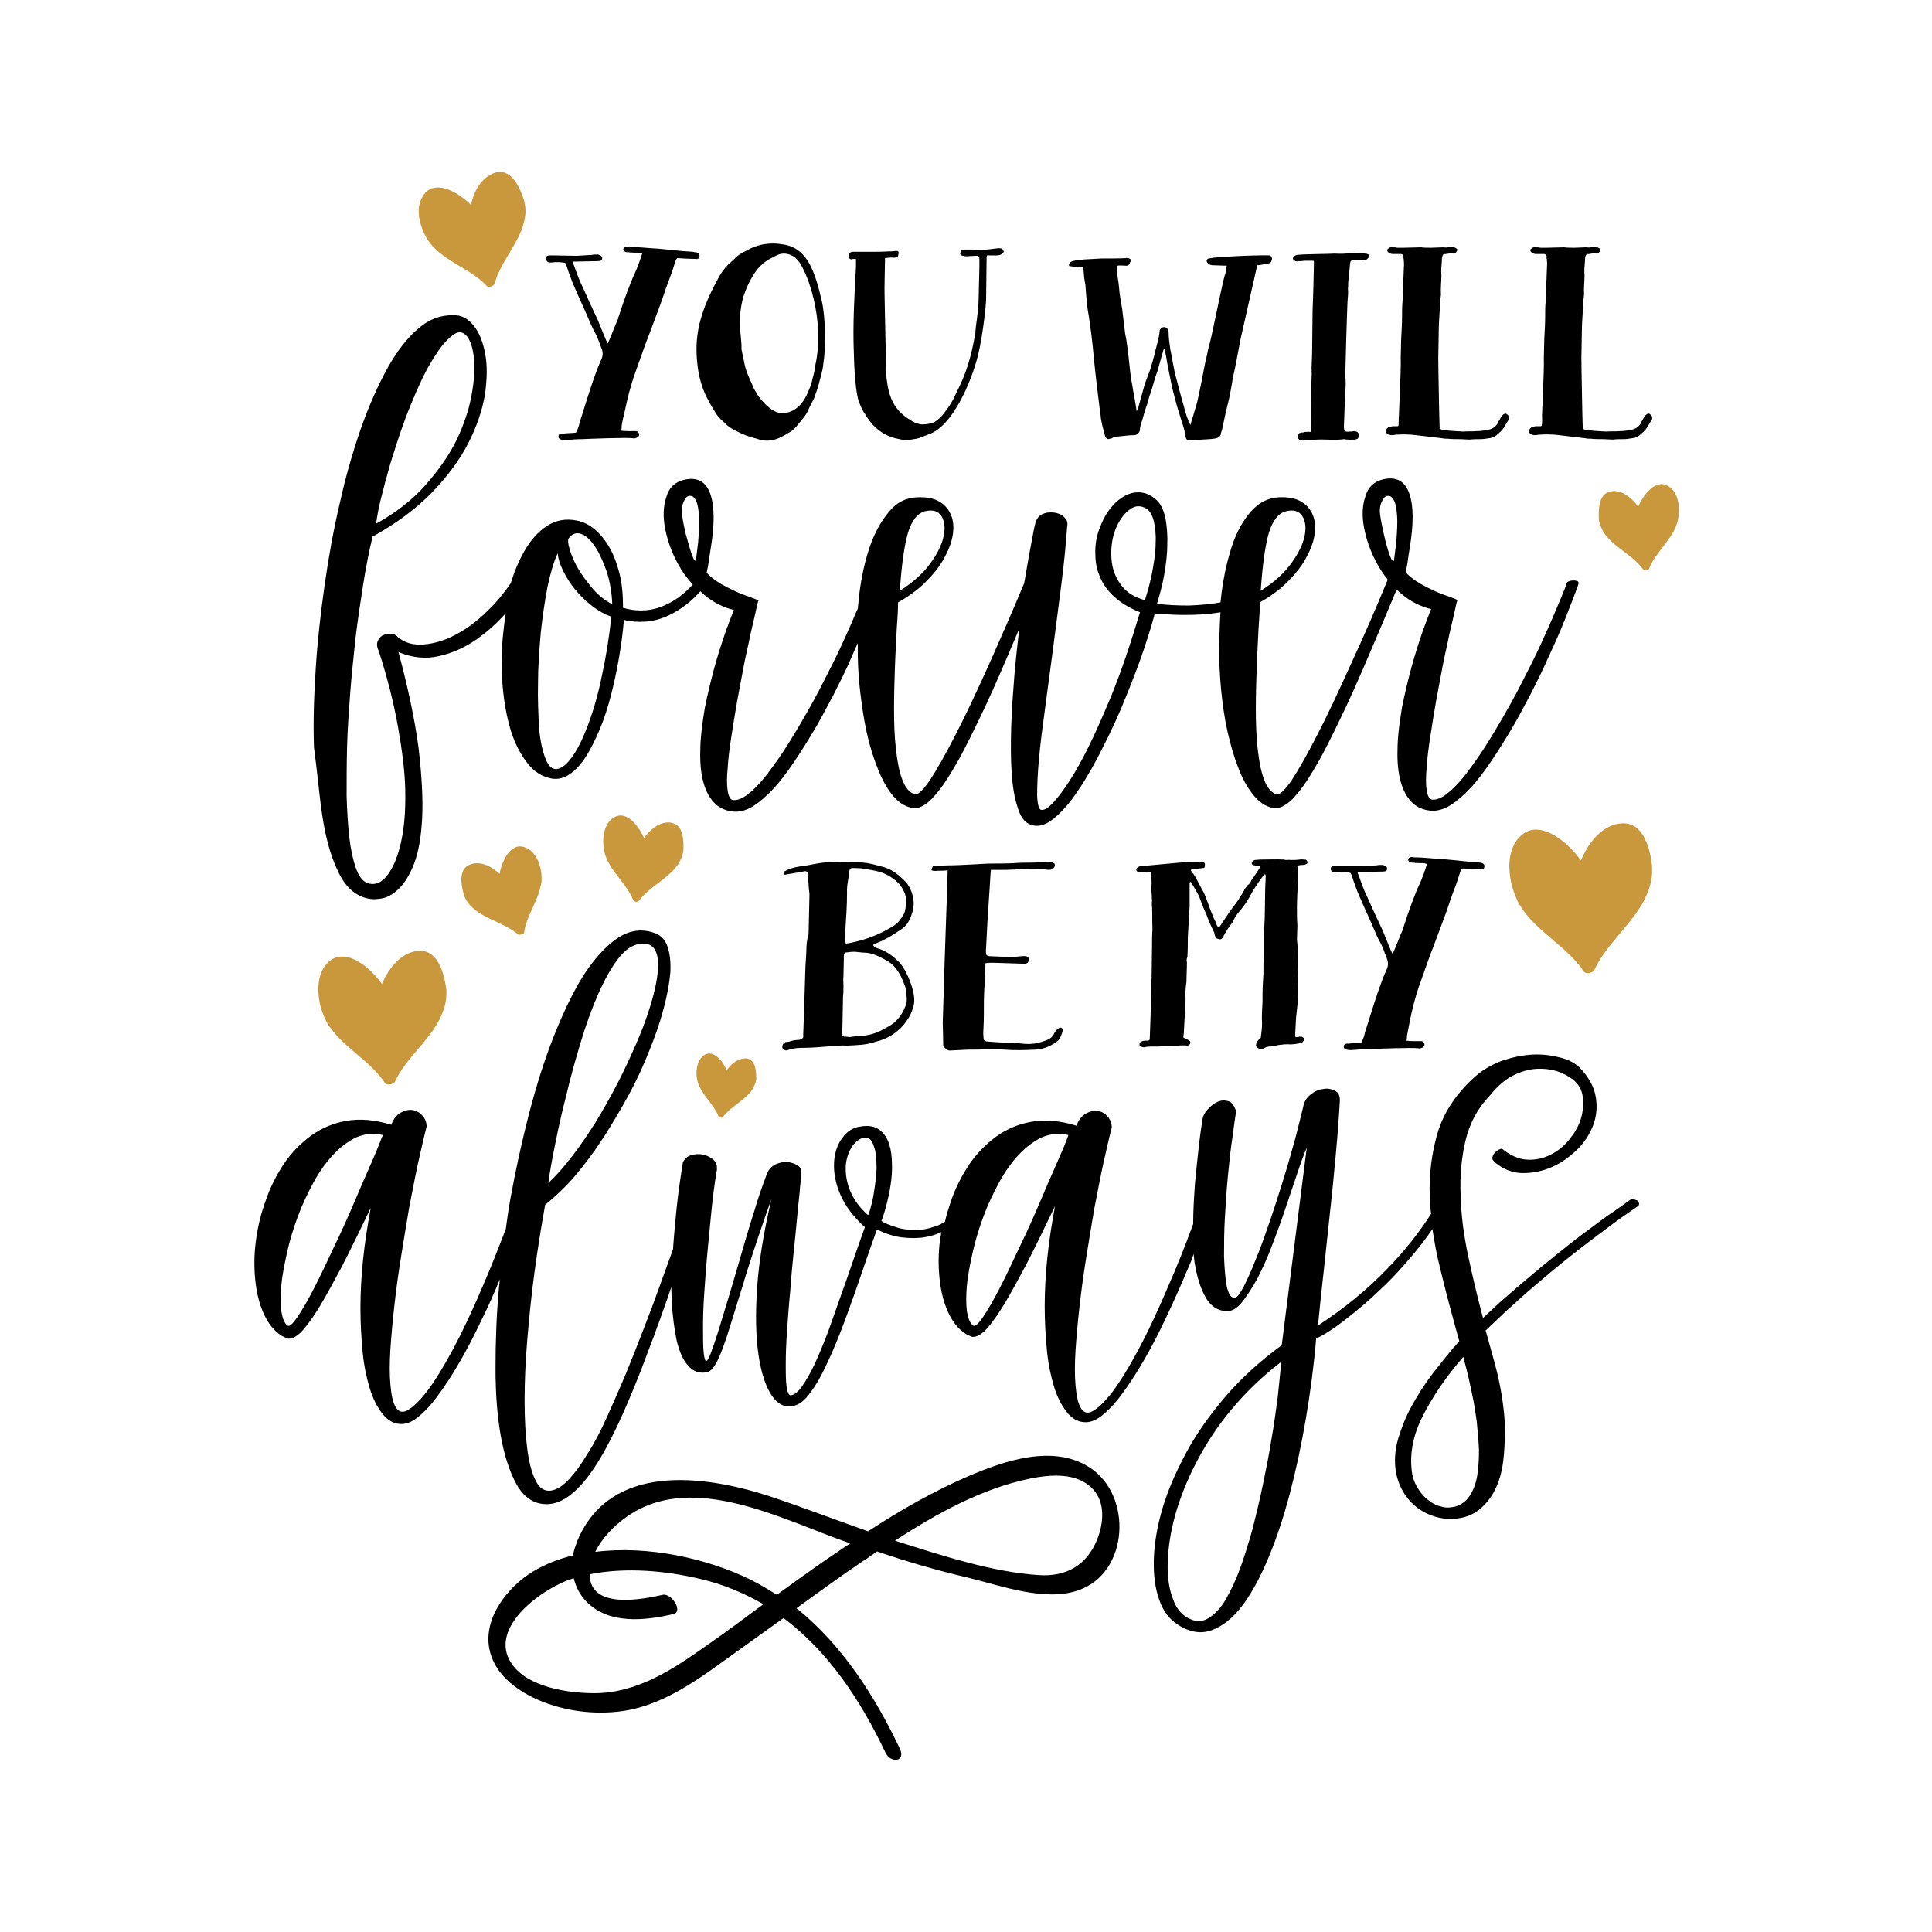 <?xml version="1.0" encoding="utf-8"?>
<!-- Generator: Adobe Illustrator 20.1.0, SVG Export Plug-In . SVG Version: 6.00 Build 0)  -->
<svg version="1.1" id="Calque_1" xmlns="http://www.w3.org/2000/svg" xmlns:xlink="http://www.w3.org/1999/xlink" x="0px" y="0px"
	 viewBox="0 0 432 432" style="enable-background:new 0 0 432 432;" xml:space="preserve">
<style type="text/css">
	.st0{fill:#EC5F62;}
	.st1{fill:#C9973C;}
	.st2{fill:#C9973D;}
	.st3{fill:#CC7B26;}
	.st4{fill:#B36927;}
	.st5{fill:#E83F3F;}
	.st6{fill:#FED173;}
	.st7{fill:#FDD98C;}
	.st8{fill:#F1F2F2;}
	.st9{fill:#F7A52D;}
	.st10{fill:#E94871;}
	.st11{fill-rule:evenodd;clip-rule:evenodd;fill:#C9973D;}
	.st12{fill:#CB9B3F;}
	.st13{fill:#3AAA35;}
	.st14{fill:#E30613;}
	.st15{fill:#E94374;}
	.st16{fill:#F08898;}
	.st17{fill:#79BD6E;}
	.st18{fill:#F7A645;}
	.st19{fill-rule:evenodd;clip-rule:evenodd;fill:#CB9A3E;}
	.st20{fill:#CB9A3E;}
	.st21{fill:#BE1622;}
	.st22{fill:#936037;}
</style>
<g>
	<g>
		<g>
			<path d="M128.2,59.6c0,0,0-0.1-0.1-0.2L128.2,59.6z"/>
			<path d="M122.8,58.7c0.4,0,0.9,0,1.3-0.1c0.7,0,1.5,0,2.3,0.2c0.2,0.4,0.4,0.9,0.5,1.3c0.3,1,0.7,1.9,1,2.8
				c1.2,2.9,2.5,5.6,3.7,8.4c0.4,1,0.9,2.1,1.4,3c0.7,1.2,1,2.4,1.5,3.6c0.4,1,0.3,1.8-0.1,2.6c-1.2,2.7-2.1,5.5-3,8.3
				c-0.6,1.9-1.2,3.8-1.8,5.7c-0.1,0.6-0.4,1.5-0.7,2c-0.1,0.4-0.3,0.2-0.7,0.3c-0.6,0-1.2,0.1-1.7,0.1c-0.4,0.1-0.8,0-1.2,0.1
				c-0.1,0-0.4,0.2-0.4,0.4c-0.1,0.3,0,0.6,0.2,0.7c0.1,0.1,0.3,0.2,0.4,0.2c0.4,0.1,0.9,0.1,1.2,0.1c1.1-0.1,2.3-0.2,3.4-0.2
				c2.3-0.1,10.1-0.4,11.4-0.2c0.3,0.1,0.6,0,0.8-0.1c0.4-0.1,0.7-0.5,0.6-0.8c0-0.4-0.4-0.7-0.7-0.7h-1.5c-0.5,0-1.1,0-1.8-0.1
				c0.1-0.4,0.1-0.7,0.1-1.1c0.2-1.2,0.5-2.4,0.8-3.7c0.5-2.4,1.1-4.8,1.9-7.2l2.6-7.3c1.1-2.8,2.1-5.6,3.2-8.5
				c0.7-1.8,1.2-3.6,1.9-5.4c0.5-1.3,1-2.6,1.4-4c0.4-1.4,0.7-1.4,0.7-1.4c0.8,0.1,3.3,0.2,4,0.2c0.5,0.1,0.9-0.1,0.9-0.6
				c0.1-0.4-0.2-0.8-0.8-0.9c-0.2,0-0.4,0-0.7-0.1c-1.6-0.1-3.1-0.2-4.6-0.4c-1.1-0.1-2.1-0.2-3.2-0.3c-2.2-0.1-4.4-0.4-6.6-0.4
				c-0.2-0.1-0.5-0.1-0.7,0c-0.2,0.1-0.4,0.3-0.4,0.4c-0.1,0.3,0.1,0.6,0.4,0.7c0.2,0.1,0.4,0.1,0.7,0.1c0.7,0.1,1.4,0.1,2.1,0.1
				c0.5,0,1,0.2,1,0.2c-1.1,3.3-1.5,4.1-2.2,5.6l-1.1,2.8c-0.7,1.9-1.4,3.9-2,5.8c-0.1,0.1-0.1,0.2-0.1,0.4
				c-0.6,1.3-2.1,5.2-2.3,5.5c-0.2-0.1-1.7-4-2.3-5.4c-1.2-2.5-2.3-4.9-3.4-7.4c-0.7-1.4-1.2-2.8-1.7-4.2l-0.1-0.3l-0.4-1
				c1.4,0,3.7-0.1,5.1-0.1c0.4,0,0.9,0,1.2-0.1c0.4-0.1,0.5-0.8,0.1-1.1c-0.2-0.1-0.4-0.2-0.7-0.3c-0.4,0-1,0-1.4,0.1l-3.4,0.2
				c-1.8,0-3.6-0.1-5.4-0.1c-0.4,0-0.7,0-1.1,0.1c-0.3,0.1-0.5,0.7-0.2,1C122.3,58.5,122.5,58.6,122.8,58.7z"/>
			<path d="M156.1,82.7c0.4,2.4,1.1,4.8,2.4,7c0.4,0.9,1,1.7,1.5,2.6c0.7,1.2,1.8,2,2.6,2.8c1.3,1.1,2.9,1.7,4.3,2.3
				c1,0.4,2.2,0.6,3.2,1c1,0.2,2,0.2,3.1-0.1c1.1-0.3,2.1-0.9,3.1-1.5c1-0.5,1.7-1.3,2.3-2.1c0.9-1,1.8-2.1,2.3-3.4
				c0.4-0.9,0.8-1.5,1.2-2.4c0.3-1,0.7-1.9,0.9-2.7c0.4-1.7,1-3.3,1.1-4.9c0.6-3.5,0.5-10.1-0.3-13.8c-1.6-7-3.4-12.4-9.2-12.9
				c-0.3-0.1-4.1-0.7-7.6,1.4c-1,0.5-2,1-2.8,1.9c-0.4,0.4-1,0.9-1.5,1.4c-0.7,0.7-1.3,1.5-1.8,2.4C155.4,71.4,155.3,77,156.1,82.7z
				 M166.3,66.1c0.6-1.8,1.3-3.2,2.2-4.7c1.4-2.1,2.5-3.1,5.4-4.4c1.5-0.7,3.4-0.1,4.4,1.1c2.1,2.2,6.3,13.4,4,23.6
				c-0.1,1.4-0.6,2.7-0.9,4.2l-0.7,1.7c-0.7,1.8-2.5,4.9-6.1,4.8c-0.7-0.1-1.4-0.4-2-0.8c-1.3-0.9-2.3-2-3.2-3.3
				c-0.4-0.7-1-1.6-1.2-2.3c-0.8-1.7-1.5-3.3-1.8-5c-0.2-1-0.4-2-0.6-2.9v-1c-0.1-1.3-0.2-2.6-0.4-4
				C165.4,70.7,165.6,68.4,166.3,66.1z"/>
			<path d="M190.4,58c0.1,0,0.1-0.1,0.3-0.1h0.7v1.7c-0.4,7-0.7,13.3-0.5,18.6c0.1,4.4,0.4,10,1.3,12c0.2,0.5,0.4,1,0.7,1.5
				c0.1,0.3,0.2,0.4,0.4,0.7c0.1,0.1,0.1,0.1,0.2,0.3c0.7,1.2,2.7,4.3,6.7,5.3c0.9,0.2,1.7,0.4,2.5,0.4c0.5,0,1.1-0.1,1.6-0.2
				c1.2-0.1,2.3-0.7,3.4-1.1c5.3-1.8,9.5-11.7,11-17.7c1.1-4.6,1.8-11.3,1.8-12.6l0.1-8.5v-0.8c0.1-0.5,0.1-0.4,0.6-0.4h1
				c0.8,0.1,1.7-0.1,1.9-0.4c0.3-0.2,0.4-0.4,0.3-0.6c0-0.2-0.2-0.4-0.4-0.5c-0.3-0.1-0.6-0.1-0.8-0.1c-0.1,0-2.8,0.4-4,0.4h-0.8
				l-0.7-0.1h-2.1c-0.3,0-0.6,0.1-0.7,0.4c-0.2,0.2-0.2,0.4-0.2,0.6c0.1,0.2,0.3,0.4,0.7,0.4c0.1,0.1,0.3,0.1,0.6,0.1h0.3l1.7-0.1
				h0.3c0.6,0,0.7,0.2,0.7,0.9v0.4c0,2.5-0.1,4.3-0.1,4.9c-0.1,5.1-0.1,5.1-0.4,7.4l-0.1,0.9c-0.1,0.4-0.1,0.9-0.2,1.4
				c0,0.4-0.1,0.7-0.1,1.3c-1,5.9-2.2,9.4-4.3,13.5c-0.7,1.7-1.8,3.4-3.2,5.1c-0.7,0.7-1.5,1.5-2.6,1.7c-0.5,0.1-1.1,0.2-1.7,0.2
				c-0.2,0-0.5,0-0.8-0.1c-0.7-0.2-1.3-0.4-1.8-0.8c-3.3-1.9-4.9-4.6-5.4-9c-0.1-0.5-0.1-1-0.1-1.5c-0.1-0.1-0.1-1.2-0.1-2.9
				c-0.1-5.6-0.4-16.2-0.3-17.3v-0.5l0.1-5.1c0.4,0,0.7-0.1,1-0.1c1-0.1,2,0.4,2-1c0.1-0.1,0.1,0,0-0.2c0-0.6-1.1-0.1-2.1-0.2
				c-1.3,0.1-2.8,0.1-4.3,0.1h-3.7c-0.5,0-0.9,0.2-1,0.7c-0.1,0.2-0.1,0.4,0.1,0.7C189.9,57.8,190.2,58,190.4,58z"/>
			<path d="M239.9,59.6c0.5,0.1,0.9,0,1.4,0c0.7,0,1,0.2,1,1c0.1,1.2,0.1,1.7,0.4,3.1l0.2,2.6c0.1,1.5,0.3,3,0.6,4.6
				c0.2,1.8,0.6,3.5,1.2,10.3c0.1,1.2,1.2,10.5,1.4,11.7c0.1,1.5,0.6,3,1,4.6c0.1,0.4,0.4,0.6,0.7,0.7l0.8-0.2
				c0.5-0.3,1-0.4,1.5-0.4c1.2-0.1,2.3-0.3,3.5-0.3c0.7,0,1.4-0.7,1.3-1.5c0.1-0.5,0.2-1.1,0.4-1.5c0.4-1.3,0.7-2.6,1.2-3.9
				c0.3-0.8,0.4-1.7,0.8-2.6c0.5-1.5,0.9-3.2,1.5-4.8c0.4-1.3,1.4-5.1,1.5-5.1c0.1,0,0.4,1.5,0.5,2.1c0.1,1,1.1,5.6,1.3,6.7
				c0.5,1.9,1,4,1.6,5.8c0.5,1.8,1.2,3.4,1.4,5.2c0.1,0.5,0.4,0.8,0.8,0.8c0.4-0.1,0.8,0,1.2-0.1c4.5-0.3,5.7-0.1,5.9-1.5
				c0.1-0.3,0.2-0.7,0.3-1c0.4-1.8,0.7-3.5,1.2-5.4c0.4-1.5,0.7-3.2,1-4.9c0.1-0.5,0.1-1.1,0.3-1.7c0.5-2.1,0.8-4,1.2-6
				c0.1-0.7,0.3-1.5,0.4-2.1l3.7-16.4c0,0,0-0.1,0.1-0.1c0.6,0,1.2-0.2,2-0.3c0.4-0.2,1,0.1,1.2-1c0.1-0.3-0.1-0.7-0.4-0.9
				c-3.9-0.1-12.5,0.4-13.1,0.6c-0.2,0-0.4,0.1-0.7,0.1c-0.2,0.1-0.4,0.3-0.4,0.5c0.1,0.6,0.6,0.9,1.2,1l2.9,0.1h0.4l-0.3,1.8
				c-0.4,0.7-1.8,8-3.1,13.9c-0.3,1.5-0.8,2.8-1,4.3c-0.4,1.2-1.3,6.5-1.6,7.7c-0.2,1-0.4,1.8-0.6,2.8l-1,3.4
				c-0.1,0.4-0.4,1.2-0.5,1.7c-0.1-0.1-0.4-0.7-0.4-0.8c-0.7-1.5-1-3.2-1.5-4.8c-0.4-1.5-0.8-2.9-1.2-4.5c-0.7-2.4-1.1-5.5-1.4-6.7
				c-0.2-1.4-0.4-2.7-0.4-4c0-0.1-0.1-0.2-0.1-0.3c-0.1-0.4-0.2-0.4-0.4-0.6c-0.6-0.4-1.5,0-1.5,0.8c-0.1,0.7-0.1,1.2-1,4.5
				c-0.3,1.4-0.7,2.6-1.1,4l-1.2,3.2l-1.2,4.3c-0.3,1.2-0.7,2.4-0.7,1.4c-0.2-1-0.5-3.3-0.7-4c-0.2-1.5-0.6-3.1-0.7-4.5l-0.5-4.6
				c-0.2-1.2-0.3-2.5-0.6-3.7l-0.7-5.8c-0.3-1.6-0.6-3.3-0.7-4.9c-0.1-1.2-0.4-2.3-0.4-3.4c0-0.4-0.1-0.9,0.1-1.2
				c0.5-0.1,1.1,0,1.7,0c0.6,0.1,1-0.2,1.1-0.8c0.4-0.4,0.1-0.9-0.8-0.9c-0.6,0.1-5,0.1-5.6,0.1c-0.6,0.1-6.5,0.1-7,0.9
				c-0.2,0.2-0.4,0.5-0.2,0.8C239.4,59.5,239.7,59.6,239.9,59.6z"/>
			<path d="M289.7,58.4c0.1,0,0.3,0.1,0.4,0c0.5,0,1,0,1.6-0.1h2c0.1,0.1,0.1,0.2,0.1,0.2c0,1.6-0.2,9-0.3,10.8
				c0,0.5-0.1,7.3-0.1,9.1c0,1.8-0.2,3.4-0.1,5.3c-0.1,1-0.2,11.1-0.2,12.5c0,0.7-0.2,0.2-1,0.4c-0.2-0.1-0.4,0-0.7,0.1
				c-0.1,0-0.4,0-0.7,0.1c-0.4,0.1-0.5,0.7-0.5,1c0.1,0.4,0.4,0.7,1,0.7h0.4c0.8-0.1,1.8-0.1,2.9-0.2c2-0.1,4,0.2,6.1-0.1
				c0.3,0.1,0.7,0.1,0.9,0.1c0.4,0.1,0.7,0,0.9,0c0.5,0.1,0.9-0.1,1.2-0.2c0.2-0.2,0.3-1,0.1-1.3c-0.2-0.3-0.6-0.4-1-0.4
				c-0.3,0.1-0.6,0.1-1,0.1c-0.4,0.1-0.7,0-1-0.1c-0.1-0.1-0.1-0.2-0.1-0.3c-0.1-0.2-0.1-0.5-0.1-0.7l0.1-2.6c0-0.4,0-0.7,0.3-6.8
				c0-0.7,0-1.2-0.1-1.8c0-1.1,0.4-14.8,0.5-16.7c0.1-1.1,0.2-2.1,0.1-3c0.1-0.5,0-1.2,0.1-1.7c0.1-1.4,0.3-2.7,0.4-4
				c0-0.1,0.1-0.2,0.1-0.4c0.1-0.1,0.3-0.2,0.5-0.2h2.7c0.4-0.1,0.7-0.4,1-0.9c-0.1-0.9-1.7-0.5-2.9-0.7l-2.6,0.1
				c-0.7,0.1-1.5,0-2.3,0c-1.1,0.1-7,0.1-8.4,0.3l-0.3,0.1c-0.4,0.2-0.6,0.5-0.6,0.7S289.3,58.2,289.7,58.4z"/>
			<path d="M312.7,95.2c-0.1,0.1-0.1,0.1-0.2,0.1h-1.1c-0.3,0.1-0.7,0.1-1,0.3c-0.5,0.2-0.7,1.1-0.1,1.5c0.2,0.1,0.4,0.1,0.7,0.2
				c0.3,0,0.7,0,1-0.1c1.5-0.1,3.1-0.1,4.6,0.1l5.9,0.7c0.4,0.1,0.8,0.1,1.2,0.1c0.9,0.1,1.7,0.1,2.5,0.1c0.9,0,1.7,0.1,2.4,0.1
				c0.9-0.1,1.7-0.1,2.5-0.1c0.5,0,1.2-0.1,1.8-0.2c1-0.1,1.6-0.5,2.3-1.2c1-0.8,1.4-1.8,2.1-2.9c0.3-0.5,0.1-1-0.4-1.3
				c-0.3-0.3-0.7,0-1,0.3c0,0-0.1,0-0.1,0.1c-0.4,0.7-0.7,1.1-1,1.8c-0.5,0.7-1.2,1.2-2.1,1.3c-0.9,0.2-1.8,0.3-2.5,0.3
				c-1,0.1-2.1,0-3,0.1c-1.3-0.1-2.6-0.1-4-0.3c-0.4,0-0.9-0.1-1.2-0.3c-0.1-0.1-0.1-0.1-0.1-0.1c0-1.3-0.1-2.6-0.1-3.9
				c0-1.1-0.2-9-0.2-12l0.1-5.6c0-1.4,0.1-3,0.2-4.5c0.1-1.2,0.1-2.6,0.3-3.9c-0.1-1.5,0.1-2.9,0.1-4.3c-0.1-1.1,0-2.1,0.1-3.2
				c0-0.5,0-1,0.3-1.5c0.2-0.1,0.4-0.1,0.6-0.1c0.5-0.1,1.2-0.2,1.7-0.1c0.4,0,0.6-0.3,0.8-0.6c0.1-0.1,0.1-0.4-0.1-0.5
				c-0.2-0.2-0.7-0.4-1-0.4c-0.4,0.1-0.7,0-1,0.1c-0.4,0.1-0.7,0-1.1,0l-2.6,0.1c-0.8,0-1.5,0-2.3-0.1c-1.3,0-2.6,0.1-3.9,0.1h-1.4
				c-0.3-0.1-0.7-0.1-1.1-0.1c-0.4-0.1-0.7,0.1-1,0.4c-0.2,0.1-0.2,0.4,0.1,0.7c0.4,0.3,0.7,0.4,1.1,0.4h1.8
				c0.4,0.1,0.6,0.3,0.5,0.7c0.1,0.7,0.2,1.6,0.1,2.4c-0.1,2.6-0.2,5.1-0.3,7.6c-0.1,1.1-0.1,2.1-0.1,3.2c0,1.6-0.1,3.2-0.2,5.1
				c0,1.5-0.1,2.9-0.1,4.5c0.1,2.3-0.4,11.9-0.4,12.5C312.7,93.7,312.8,94.6,312.7,95.2z"/>
			<path d="M344.7,95.2c-0.1,0.1-0.1,0.1-0.2,0.1h-1.1c-0.3,0.1-0.7,0.1-1,0.3c-0.5,0.2-0.7,1.1-0.1,1.5c0.2,0.1,0.4,0.1,0.7,0.2
				c0.3,0,0.7,0,1-0.1c1.5-0.1,3.1-0.1,4.6,0.1l5.9,0.7c0.4,0.1,0.8,0.1,1.2,0.1c0.9,0.1,1.7,0.1,2.5,0.1c0.9,0,1.7,0.1,2.4,0.1
				c0.9-0.1,1.7-0.1,2.5-0.1c0.5,0,1.2-0.1,1.8-0.2c1-0.1,1.6-0.5,2.3-1.2c1-0.8,1.4-1.8,2.1-2.9c0.3-0.5,0.1-1-0.4-1.3
				c-0.3-0.3-0.7,0-1,0.3c0,0-0.1,0-0.1,0.1c-0.4,0.7-0.7,1.1-1,1.8c-0.5,0.7-1.2,1.2-2.1,1.3c-0.9,0.2-1.8,0.3-2.5,0.3
				c-1,0.1-2.1,0-3,0.1c-1.3-0.1-2.6-0.1-4-0.3c-0.4,0-0.9-0.1-1.2-0.3c-0.1-0.1-0.1-0.1-0.1-0.1c0-1.3-0.1-2.6-0.1-3.9
				c0-1.1-0.2-9-0.2-12l0.1-5.6c0-1.4,0.1-3,0.2-4.5c0.1-1.2,0.1-2.6,0.3-3.9c-0.1-1.5,0.1-2.9,0.1-4.3c-0.1-1.1,0-2.1,0.1-3.2
				c0-0.5,0-1,0.3-1.5c0.2-0.1,0.4-0.1,0.6-0.1c0.5-0.1,1.2-0.2,1.7-0.1c0.4,0,0.6-0.3,0.8-0.6c0.1-0.1,0.1-0.4-0.1-0.5
				c-0.2-0.2-0.7-0.4-1-0.4c-0.4,0.1-0.7,0-1,0.1c-0.4,0.1-0.7,0-1.1,0l-2.6,0.1c-0.8,0-1.5,0-2.3-0.1c-1.3,0-2.6,0.1-3.9,0.1h-1.4
				c-0.3-0.1-0.7-0.1-1.1-0.1c-0.4-0.1-0.7,0.1-1,0.4c-0.2,0.1-0.2,0.4,0.1,0.7c0.4,0.3,0.7,0.4,1.1,0.4h1.8
				c0.4,0.1,0.6,0.3,0.5,0.7c0.1,0.7,0.2,1.6,0.1,2.4c-0.1,2.6-0.2,5.1-0.3,7.6c-0.1,1.1-0.1,2.1-0.1,3.2c0,1.6-0.1,3.2-0.2,5.1
				c0,1.5-0.1,2.9-0.1,4.5c0.1,2.3-0.4,11.9-0.4,12.5C344.8,93.7,344.9,94.6,344.7,95.2z"/>
		</g>
		<g>
			<path d="M72.1,182.6c0.7,4.5,1.7,8.3,3.1,11.4c1.3,3.1,3,5.2,5.1,6.2c1.3,0.7,2.8,1,4.3,0.8c1.6-0.1,3-0.8,4.4-2.1
				c1.4-1.3,2.6-3.2,3.6-5.8c1-2.6,1.6-6.1,1.8-10.3c0.2-4.3-0.1-9.4-0.8-15.5c-0.8-6.1-2.3-13.3-4.5-21.5c3.1,1.3,6.1,1.6,9.1,0.9
				c3-0.7,5.7-1.9,8.3-3.7c2.4-1.7,4.6-3.6,6.6-5.9c-0.3,1.8-0.5,3.7-0.7,5.6c-0.3,3.6-0.3,7.3,0,10.8s0.9,6.8,1.8,9.8
				c0.9,2.9,2.2,5.4,3.7,7.3c1.5,2,3.4,3.1,5.5,3.5c1.4,0.2,2.7-0.1,4-1c1.3-0.9,2.5-2.2,3.6-3.9c1.1-1.7,2.1-3.8,3.1-6.1
				c1-2.4,1.8-4.9,2.5-7.6c0.7-2.7,1.3-5.5,1.8-8.4c0.5-2.9,0.9-5.8,1.1-8.5c1.5,0.4,3.1,0.5,4.7,0.4c1.6-0.1,3.3-0.5,4.9-1.2
				c1.6-0.7,3.2-1.7,4.7-2.9c1-0.8,1.9-1.7,2.8-2.7c0.3,0.3,0.6,0.6,1,0.9c1.9,1.6,4.1,2.7,6.5,3.3c-0.3,0.7-0.6,1.5-0.9,2.3
				c-0.3,0.8-0.6,1.6-0.9,2.4c-0.9,2.6-1.8,5.4-2.6,8.3c-0.8,3-1.5,5.9-2.1,8.9c-0.5,3-0.9,5.8-1,8.6c-0.1,2.7,0,5.2,0.5,7.3
				c0.5,2.2,1.3,3.9,2.5,5.2c1.2,1.3,2.8,2,4.8,2.1c1.3,0,2.7-0.4,4.1-1.3c1.4-0.9,2.9-2.2,4.4-3.8c1.5-1.6,3-3.6,4.5-5.8
				c1.5-2.2,3-4.6,4.5-7.1c1.5-2.5,2.9-5.2,4.4-8c1.4-2.8,2.8-5.5,4-8.3c0.5-1.2,1-2.3,1.5-3.4c0,0.6,0,1.3,0,1.9
				c0,4.3,0.4,8.4,1,12.5c0.6,4.1,1.4,7.8,2.5,11c1.1,3.3,2.3,6,3.8,8c1.5,2.1,3.2,3.2,5.1,3.5c0.8,0.1,1.7-0.2,2.6-0.8
				c1-0.6,2-1.7,3.2-3.2c1.2-1.5,2.5-3.6,4-6.2c1.5-2.6,3.1-5.9,5-9.8c1.9-3.9,4-8.6,6.3-14c0.8-1.9,1.7-4,2.6-6.1
				c-0.4,3.5-0.8,7-1.1,10.6c-0.3,3.9-0.6,7.7-0.7,11.4c-0.1,3.7-0.1,7.1,0.1,10.1c0.2,3,0.6,5.6,1.3,7.7c0.6,2.1,1.5,3.4,2.7,3.9
				c1.6,0.7,3.3,0.4,5.2-1.1c1.9-1.5,3.8-3.6,5.7-6.5c1.9-2.8,3.8-6.1,5.6-9.8c1.9-3.7,3.6-7.4,5.1-11.2c1.5-3.7,2.9-7.3,4-10.6
				s1.9-5.9,2.4-7.9c1.9,0.1,4.1,0.3,6.6,0.3s5.2-0.1,8.1-0.6c-0.2,3.2-0.3,6.5-0.3,9.9c0.1,3.4,0.3,6.6,0.7,9.8
				c0.4,3.2,0.9,6.2,1.7,9.1c0.7,2.9,1.6,5.4,2.5,7.5c1,2.2,2.1,3.9,3.3,5.2c1.2,1.3,2.6,2.1,4.1,2.3c0.8,0.1,1.7-0.2,2.6-0.8
				c1-0.6,2-1.7,3.2-3.2c1.2-1.5,2.5-3.6,4-6.2c1.5-2.6,3.1-5.9,5-9.8c1.9-3.9,4-8.6,6.3-14c1.9-4.4,4-9.4,6.3-14.9
				c0.4,0.4,0.8,0.8,1.2,1.1c1.9,1.6,4.1,2.7,6.5,3.3c-0.3,0.7-0.6,1.5-0.9,2.3c-0.3,0.8-0.6,1.6-0.9,2.4c-0.9,2.6-1.8,5.4-2.6,8.3
				c-0.8,3-1.5,5.9-2.1,8.9c-0.5,3-0.9,5.8-1,8.6c-0.1,2.7,0,5.2,0.5,7.3c0.5,2.2,1.3,3.9,2.5,5.2c1.2,1.3,2.8,2,4.8,2.1
				c1.3,0,2.7-0.4,4.1-1.3c1.4-0.9,2.9-2.2,4.4-3.8c1.5-1.6,3-3.6,4.5-5.8c1.5-2.2,3-4.6,4.5-7.1c1.5-2.5,2.9-5.2,4.4-8
				c1.4-2.8,2.8-5.5,4-8.3c1.4-3,2.7-5.9,3.8-8.7c1.1-2.8,2.1-5.3,2.9-7.6c0.1-0.3,0.1-0.6-0.1-0.7c-0.2-0.1-0.5-0.2-0.8-0.2
				c-0.3,0-0.7,0-1,0.1c-0.3,0.1-0.5,0.2-0.6,0.3c-0.6,1.8-1.5,3.8-2.5,6.2c-1,2.4-2.1,4.9-3.4,7.7c-1.2,2.6-2.6,5.4-4,8.1
				c-1.4,2.8-2.9,5.5-4.4,8.1c-1.5,2.6-3,5.1-4.5,7.4c-1.5,2.3-3,4.3-4.3,6c-1.4,1.7-2.7,3-3.9,3.9c-1.2,0.9-2.3,1.3-3.2,1.2
				c-0.6-0.1-1-0.8-1.2-2.1c-0.2-1.3-0.2-3,0-5c0.1-2,0.4-4.3,0.8-6.9c0.4-2.6,0.8-5.2,1.3-8c0.5-2.7,1-5.4,1.5-8
				c0.5-2.6,1.1-5,1.5-7.1c0.5-2.1,0.9-3.8,1.2-5.2c0.3-1.4,0.5-2.2,0.6-2.3c-0.3-0.2-1-0.5-1.9-0.8c-0.9-0.3-2-0.7-3.1-1.2
				c-1.1-0.5-2.3-1.1-3.5-1.8c-1.2-0.7-2.2-1.5-3.1-2.4c0.2-1,0.4-1.9,0.5-2.8c0.1-0.9,0.3-1.8,0.4-2.6c0.9-5.4,0.9-9.5-0.1-12.3
				c-1-2.8-3-3.8-5.9-3.1c-2,0.5-3.3,1.7-3.9,3.8c-0.7,2-0.8,4.4-0.3,7c0.5,2.6,1.4,5.3,2.9,8c0.7,1.3,1.5,2.5,2.4,3.6
				c-2.8,6.8-5.5,13-8.1,18.6c-2.9,6.4-5.4,11.8-7.7,16.2c-2.3,4.5-4.2,7.8-5.7,10.1c-1.6,2.3-2.7,3.3-3.4,3.1
				c-1.2-0.4-2.1-1.5-2.8-3.4c-0.7-1.9-1.1-4.2-1.4-6.9c-0.3-2.7-0.4-5.6-0.4-8.8c0-3.2,0.1-6.3,0.2-9.4c0.1-3,0.3-5.8,0.4-8.4
				c0.2-2.6,0.3-4.6,0.3-6c2.3-1.3,4.4-2.8,6.1-4.5c1.7-1.7,3.1-3.4,4.1-5.2c1-1.8,1.7-3.5,2-5.2c0.3-1.7,0.2-3.2-0.3-4.5
				c-0.5-1.3-1.4-2.4-2.6-3.1c-1.3-0.8-3-1.1-5.1-1c-1.9,0.1-3.6,0.8-5.1,2.1c-1.5,1.3-2.7,3-3.8,5.1c-1.1,2.1-1.9,4.6-2.6,7.4
				c-0.7,2.8-1.2,5.8-1.5,8.9c-2.2,0.4-4.6,0.6-7.1,0.7c-2.5,0-4.9-0.1-7.1-0.4c0.6-2,1.2-4.1,1.6-6.4c0.4-2.3,0.7-4.6,0.7-6.8
				c0.1-2.2-0.1-4.2-0.4-5.9c-0.4-1.8-1-3.1-1.9-4c-1.2-1.1-2.4-1.7-3.7-1.8c-1.3-0.1-2.5,0.2-3.7,0.9c-1.2,0.7-2.2,1.6-3.2,2.9
				c-1,1.3-1.7,2.8-2.3,4.4c-0.6,1.6-0.9,3.3-0.9,5.1c0,1.8,0.2,3.6,0.9,5.2c0.6,1.7,1.7,3.3,3.2,4.7c1.5,1.4,3.4,2.6,5.9,3.6
				c-2.1,7-4.2,13.3-6.5,18.9c-2.3,5.5-4.4,10.2-6.4,13.9c-2,3.8-3.9,6.6-5.5,8.6c-1.6,2-2.8,2.9-3.6,2.8c-0.6,0-0.9-1.1-1-3.2
				c0-2.1,0.1-4.8,0.4-8.1c0.3-3.4,0.8-7.2,1.4-11.6c0.6-4.4,1.2-8.9,1.8-13.5c0.6-4.6,1.2-9.3,1.8-13.9c0.6-4.6,1-8.9,1.3-12.9
				c0.2-1,0-1.7-0.7-2.3c-0.6-0.6-1.4-0.9-2.3-1c-0.9-0.1-1.8,0-2.6,0.4c-0.8,0.4-1.3,1.1-1.5,2c-0.2,0.7-0.5,2.2-0.9,4.4
				c-0.4,2.2-0.9,4.8-1.4,7.9c-0.1,0.4-0.1,0.7-0.2,1.1c-2.7,6.5-5.3,12.4-7.7,17.8c-2.9,6.4-5.4,11.8-7.7,16.2
				c-2.3,4.5-4.2,7.8-5.7,10.1c-1.6,2.3-2.7,3.3-3.4,3.1c-1.2-0.4-2.1-1.5-2.8-3.4c-0.7-1.9-1.1-4.2-1.4-6.9
				c-0.3-2.7-0.4-5.6-0.4-8.8c0-3.2,0.1-6.3,0.2-9.4c0.1-3,0.3-5.8,0.4-8.4c0.2-2.6,0.3-4.6,0.3-6c2.3-1.3,4.4-2.8,6.1-4.5
				c1.7-1.7,3.1-3.4,4.1-5.2c1-1.8,1.7-3.5,2-5.2c0.3-1.7,0.2-3.2-0.3-4.5c-0.5-1.3-1.4-2.4-2.6-3.1c-1.3-0.8-3-1.1-5.1-1
				c-2.4,0.1-4.5,1.1-6.2,3.2c-1.7,2-3.2,4.6-4.3,7.8c-1.1,3.2-1.9,6.8-2.4,10.9c-0.1,1-0.2,2-0.3,3c-0.1,0.1-0.1,0.3-0.2,0.4
				c-1,2.4-2.1,4.9-3.4,7.7c-1.2,2.6-2.6,5.4-4,8.1c-1.4,2.8-2.9,5.5-4.4,8.1c-1.5,2.6-3,5.1-4.5,7.4c-1.5,2.3-3,4.3-4.3,6
				c-1.4,1.7-2.7,3-3.9,3.9c-1.2,0.9-2.3,1.3-3.2,1.2c-0.6-0.1-1-0.8-1.2-2.1c-0.2-1.3-0.2-3,0-5c0.1-2,0.4-4.3,0.8-6.9
				c0.4-2.6,0.8-5.2,1.3-8c0.5-2.7,1-5.4,1.5-8c0.5-2.6,1.1-5,1.5-7.1c0.5-2.1,0.9-3.8,1.2-5.2c0.3-1.4,0.5-2.2,0.6-2.3
				c-0.3-0.2-1-0.5-1.9-0.8c-0.9-0.3-2-0.7-3.1-1.2c-1.1-0.5-2.3-1.1-3.5-1.8c-1.2-0.7-2.2-1.5-3.1-2.4c0.2-1,0.4-1.9,0.5-2.8
				c0.1-0.9,0.3-1.8,0.4-2.6c0.9-5.4,0.9-9.5-0.1-12.3c-1-2.8-3-3.8-5.9-3.1c-2,0.5-3.3,1.7-3.9,3.8c-0.7,2-0.8,4.4-0.3,7
				c0.5,2.6,1.4,5.3,2.9,8c0.9,1.7,2,3.2,3.3,4.6c-1.1,1.2-2.1,2.1-3.2,2.9c-1.4,1-2.8,1.7-4.2,2.2c-1.4,0.5-2.8,0.7-4.2,0.7
				c-1.4,0-2.7-0.2-4-0.6c0-2.8-0.2-5.4-0.8-7.7c-0.6-2.3-1.3-4.2-2.3-5.9c-1-1.7-2.1-3-3.3-4c-1.2-1-2.5-1.6-3.9-1.9
				c-2.5-0.5-4.7-0.1-6.7,1.2s-3.7,3.2-5.1,5.7c-1.2,2.1-2.2,4.5-3,7.1c-1.5,2.2-3.2,4.3-5.1,6.1c-2.3,2.3-4.7,4.1-7.2,5.4
				c-2.4,1.3-4.8,2-7.1,2.2c-2.3,0.2-4.2-0.3-5.8-1.6c-0.4-0.5-1-0.8-1.7-0.8c-0.7,0-1.2,0.1-1.8,0.4c-0.5,0.3-0.9,0.8-1.1,1.4
				c-0.2,0.6-0.1,1.3,0.3,2.1c2,6.2,3.4,11.9,4.3,17c0.9,5.1,1.5,9.7,1.6,13.7c0.1,4-0.1,7.5-0.6,10.3c-0.5,2.9-1.2,5.2-2.1,7
				c-0.9,1.8-1.8,2.9-2.9,3.6c-1.1,0.6-2.2,0.6-3.2,0.1c-0.9-0.5-1.7-1.6-2.3-3.4c-0.6-1.8-1.1-4-1.4-6.7c-0.3-2.7-0.5-5.8-0.6-9.2
				c0-3.4,0-7.1,0.1-11c0.1-3.9,0.4-7.9,0.7-12c0.3-4.2,0.8-8.3,1.2-12.4c0.5-4.1,1.1-8,1.7-11.9c0.6-3.8,1.3-7.4,2.1-10.7
				c5.4-3,9.8-6.3,13.3-9.9c3.5-3.6,6.2-7.3,8.1-11c1.9-3.7,3.1-7.3,3.7-10.7c0.5-3.4,0.6-6.5,0.1-9.2c-0.5-2.7-1.3-4.8-2.6-6.4
				c-1.3-1.6-2.8-2.4-4.5-2.3c-2.7-0.1-5.4,0.8-7.9,3c-2.5,2.1-4.8,5.1-6.9,8.9c-2.1,3.8-4.1,8.3-5.9,13.4
				c-1.8,5.2-3.4,10.7-4.7,16.6c-1.4,5.9-2.5,12-3.4,18.3c-0.9,6.3-1.6,12.5-2,18.7c-0.4,6.1-0.6,12-0.4,17.7
				C71,173,71.4,178.1,72.1,182.6z M309.4,119.3c-0.3-1.3-0.6-2.8-0.8-4.2c-0.1-0.8-0.1-1.5,0.1-2.2c0.2-0.7,0.5-1.2,0.8-1.6
				c0.3-0.4,0.7-0.5,1.2-0.4c0.4,0.1,0.8,0.5,1.1,1.2c0.3,0.7,0.5,1.8,0.6,3.3c0.1,1.5,0,3.4-0.2,5.9l-0.5,4
				c-0.1,0.3-0.3,0.2-0.6-0.3c-0.2-0.5-0.5-1.2-0.8-2.2C310,121.8,309.7,120.7,309.4,119.3z M283.7,119.2c0.9-2.9,2.2-4.5,3.9-4.9
				c1.7-0.4,2.9,0,3.6,1.1c0.7,1.1,0.9,2.6,0.5,4.5c-0.4,1.9-1.4,3.9-3,6.1c-1.6,2.2-3.8,4.2-6.8,6.1
				C282.3,126.3,282.9,122,283.7,119.2z M250.9,131.1c-1.1-1.4-1.9-3-2.2-4.8c-0.3-1.7-0.3-3.5,0-5.3c0.3-1.8,0.9-3.3,1.7-4.6
				c0.8-1.3,1.7-2.2,2.7-2.8c1.1-0.6,2.1-0.5,3.2,0.1c0.8,0.5,1.3,1.4,1.7,2.8c0.3,1.4,0.5,3,0.4,4.9c0,1.9-0.3,4-0.7,6.2
				c-0.4,2.2-1,4.4-1.7,6.6C253.8,133.6,252.1,132.6,250.9,131.1z M203,119.2c0.9-2.9,2.2-4.5,3.9-4.9c1.7-0.4,2.9,0,3.6,1.1
				c0.7,1.1,0.9,2.6,0.5,4.5c-0.4,1.9-1.4,3.9-3,6.1c-1.6,2.2-3.8,4.2-6.8,6.1C201.6,126.3,202.2,122,203,119.2z M155.1,125
				c-0.2-0.5-0.5-1.2-0.8-2.2c-0.3-1-0.6-2.1-1-3.5c-0.3-1.3-0.6-2.8-0.8-4.2c-0.1-0.8-0.1-1.5,0.1-2.2c0.2-0.7,0.5-1.2,0.8-1.6
				c0.3-0.4,0.7-0.5,1.2-0.4c0.4,0.1,0.8,0.5,1.1,1.2c0.3,0.7,0.5,1.8,0.6,3.3c0.1,1.5,0,3.4-0.2,5.9l-0.5,4
				C155.6,125.5,155.4,125.4,155.1,125z M127.2,120.3c0.8-1,1.7-1.3,2.8-0.9c1.1,0.4,2.1,1.4,3.1,2.9c1,1.5,1.8,3.4,2.6,5.6
				c0.7,2.3,1.1,4.6,1.2,7.2c-1.6-0.8-3-1.9-4.3-3.4c-1.3-1.5-2.4-3-3.3-4.5c-0.9-1.5-1.5-3-1.9-4.3
				C127,121.6,126.9,120.7,127.2,120.3z M120.3,152.7c0-3.7,0.3-7.4,0.6-11.1c0.4-3.7,0.9-7.1,1.5-10.3c0.7-3.2,1.4-5.7,2.3-7.6
				c0.1,1.2,0.5,2.5,1.2,3.9c0.7,1.4,1.6,2.9,2.7,4.2c1.1,1.4,2.4,2.6,3.8,3.7c1.4,1.1,2.9,1.9,4.3,2.4c-0.5,4.7-1.2,9-2.1,13.1
				c-0.8,4-1.8,7.5-2.9,10.5c-1.1,3-2.2,5.4-3.4,7.2c-1.2,1.8-2.3,2.9-3.5,3.2s-2.1-0.4-2.8-2.2c-0.7-1.7-1.2-4.1-1.5-7
				C120.4,159.7,120.2,156.4,120.3,152.7z M85.2,111.4c0.6-2.4,1.3-5,2.1-7.8c0.9-2.8,1.8-5.8,2.9-8.8c1.1-3.1,2.3-5.9,3.5-8.6
				c1.2-2.7,2.5-5.1,3.9-7.1c1.3-2.1,2.7-3.5,4-4.4c1.1-0.7,2-0.5,2.9,0.6c0.8,1.1,1.3,2.8,1.5,5.1c0.2,2.3,0,5-0.6,8.2
				c-0.6,3.2-1.7,6.4-3.3,9.8c-1.7,3.4-4,6.7-6.9,10c-2.9,3.3-6.6,6.2-11.1,8.7C84.3,115.6,84.6,113.8,85.2,111.4z"/>
		</g>
		<path d="M266,201.1c0,0,0-0.1-0.1-0.2L266,201.1z"/>
		<g>
			<path d="M180.3,212.8c-0.1,1.2-0.1,2.3-0.2,3.4c-0.1,2.1-0.1,4.2-0.2,6.3c-0.1,3-0.2,6-0.3,9c0.1,0.5-0.1,0.8-0.8,1
				c-0.5,0-0.9,0.1-1.2,0.1c-0.6,0.1-1.2,0.4-1.8,0.4c-0.2,0-0.4,0.1-0.6,0.3c-0.2,0.4-0.4,0.7-0.2,1.1c0.1,0.3,0.4,0.4,0.8,0.5
				c0.2-0.1,0.4-0.1,0.7-0.2c1.2-0.4,2.4-0.4,3.4-0.4c1.7,0,3.5-0.2,5.1-0.3c1.5-0.1,3-0.3,4.4-0.2c2.1-0.1,4.3-0.1,6.5-0.9
				c4.5-1,7.3-4.6,8.1-7.1c0.4-0.9,0.5-1.9,0.4-2.8c-0.3-3.1-2.4-7.1-3.4-7.9c-1.2-1.2-2.6-2.3-4.3-2.9c-0.4-0.1-0.8-0.3-1.1-0.4
				c-0.1-0.1-0.2-0.2-0.4-0.5c0.4-0.2,0.7-0.4,1-0.5c1.8-0.7,3.4-1.7,5-2.8c1.6-0.9,2.3-2.3,2.8-4c0.3-1,0.4-2.1,0.2-3.1
				c-0.2-1.2-0.7-2.5-1.5-3.5c-1.7-1.8-3.4-3.2-5.8-3.7c-1-0.3-1.9-0.5-2.9-0.7c-3-0.4-5.9-0.3-9-0.2c-1.5,0.1-2.9,0.4-4.5,0.7
				c-0.8,0.1-3.5,0.4-4.8,1.2c-0.1,0.1-0.3,0.1-0.4,0.2c-0.1,0.1-0.1,0.4-0.1,0.5c0.1,0.1,0.2,0.1,0.4,0.2c0.1,0,0.2-0.1,0.4-0.1
				c0.6-0.1,0.7-0.1,4-0.7c0.4,0,0.6,0.2,0.7,0.7c0,0.1,0.1,0.4,0,0.7c0.1,1.2,0.1,2.4,0.3,3.7l-0.2,9
				C180.4,210.1,180.3,211.5,180.3,212.8z M189,208.3c0.2-2.9,0.4-5.8,0.4-8.7c-0.1-1.7,0.4-3.2,0.5-4.8c0.1-0.5,0.3-0.7,0.7-0.7
				c0.7,0,1.5,0,2.2,0.1c1.2,0.2,2.6,0.4,3.7,0.7c1.8,0.5,3.4,1.5,4.8,3c0.8,1.2,1.4,2.3,1.3,3.9c-0.1,0.9-0.1,1.8-0.5,2.6
				c-0.6,1-1.2,1.9-2.1,2.5c-3.1,2-6.3,3.2-9.7,3.9c-0.3,0.1-0.7,0.1-1.2,0.2c0-0.3-0.1-0.5-0.1-0.7
				C188.9,209.6,188.9,209,189,208.3z M188.4,227.8c0-1.6,0.1-3.2,0.1-5c0.1-0.7,0.1-1.6,0.1-2.4c0-0.7-0.1-1.5,0-2.1
				c0-1.5,0.1-3.1,0.1-4.7c0-0.1,0.1-0.4,0.2-0.6c1.1-0.1,2-0.3,3-0.1c0.4,0,0.7,0.1,1.1,0.1c2.1,0,3.6,0.9,5.3,1.8
				c2.3,1.3,3.4,3.7,4.3,6.4c0.1,0.5,0.1,1,0.1,1.3c0.1,0.9,0.1,1.9-0.3,2.6c-0.7,1.8-1.8,3.2-3.2,4.1c-2,1.2-3.6,2.1-6.2,2.4
				c-1,0.1-2.1,0.1-3,0.3c-0.5-0.1-0.8-0.1-1.2-0.1c-0.4-0.1-0.6-0.3-0.6-0.8C188.4,230,188.4,228.9,188.4,227.8z"/>
			<path d="M212.4,234.9l4-0.2c1.5,0,3.2,0,4.5-0.1c1.5-0.1,2.5,0.1,3.9,0.1c2.2,0.2,4.5,0.1,6.7,0c2-0.1,3.7-0.9,5.2-2.1
				c0.5-0.7,0.7-1.4,0.9-2c0.2-0.4,0-0.6-0.3-0.8c-0.3-0.1-0.6,0.1-0.8,0.3c-0.3,0.2-0.7,0.7-0.8,1c-0.4,0.9-1.1,1.3-2,1.6
				c-0.4,0.1-0.8,0.3-1.3,0.4c-1.3,0.4-3,0.4-4.4,0.2c-2.3-0.1-4.6-0.2-7.1-0.4c-0.9-0.1-1-0.3-1-1.2c-0.1-0.7,0-1.1,0-1.7
				c0.1-1.9,0.1-3.7,0.1-5.6c0-1.8,0.1-3.3,0.2-5.1c0.1-1,0.1-1.9,0-2.9c0.1-0.3,0.1-1,0.1-1c0.7-0.2,2.1-0.1,2.6-0.1l6.3,0.2h0.1
				c0.4-0.1,0.6-0.3,0.7-0.6c0.2-0.3,0.1-0.6-0.2-0.9s-0.8-0.2-1.3-0.2c-2.3,0.3-4.8,0.1-7.3,0c-0.6-0.1-0.8-0.4-0.7-0.7
				c-0.1-0.5,0-0.9,0-1.3c0.1-1.9,0.2-3.8,0.3-5.8l0.5-7.6c0.1-1.2,0.1-2.1,0.2-3.2c0.1-0.6,0-0.7,0.1-0.7h3.5
				c3.2-0.1,6.2-0.4,9.4,0c0.7,0,1-0.2,1.3-0.7c0.1-0.2,0.1-0.4,0-0.7c-0.2-0.1-0.6-0.4-1.2-0.4c-3,0.3-5.8,0.1-7.8,0.3
				c-1.9,0.1-4,0.1-5.8,0.1c-0.5,0-6.3,0.4-9,0.4c-0.9,0-1.9,0.1-2.8,0.1c-0.3,0-0.4,0-0.6,0.1c-0.1,0.1-0.2,0.4-0.3,0.7
				c-0.1,0.2,0.1,0.3,0.4,0.3c0.4,0.1,0.6,0,1.1,0c0.7,0,1.3,0,2.1-0.1c0,1.5-0.8,23-0.8,24.4c-0.1,3.2-0.2,6.4-0.3,9.6
				c0,1.5,0.1,3,0.1,4.5v0.7C211.4,234.6,211.9,234.9,212.4,234.9z"/>
			<path d="M290.4,193.5c0.4-0.1,0.7-0.1,1-0.1c0.3,0,0.5-0.1,0.7-0.2c0.4-0.2,0.3-0.5,0-0.9c-0.1-0.1-0.4-0.1-0.5-0.1
				c-0.4,0-0.6-0.1-1,0c-0.7,0.1-1.3,0.1-2,0.1c-0.4-0.1-1,0.1-1.5-0.1c-1.8-0.1-3.4,0-5.3,0c-0.4,0-0.8,0.1-1.2,0.1
				c-0.4,0.1-0.7,0.4-0.7,0.7c0,0.3,0.2,0.5,0.7,0.5c0.3,0.1,0.6,0.1,0.8,0.1c0.1,0,0.3,0,0.3,0.2c0,0.1,0,0.3-0.1,0.4
				c-0.3,0.5-0.7,1-1,1.5c-0.3,0.5-0.8,1-1,1.6c-0.2,0.3-0.4,0.5-0.7,0.7c-0.1,0.3-0.4,0.5-0.5,0.7c-0.9,1.7-1.9,3.2-3.2,4.8
				l-0.6,0.9c-0.6,0.9-1.2,1.8-1.8,2.7c-0.1,0.1-0.2,0.2-0.4,0.2c-0.2-0.2-0.4-0.5-0.4-0.8c-0.2-0.4-0.4-0.8-0.6-1.2
				c-0.4-1-0.8-1.9-1.2-3.1c-0.4-1.1-0.8-2.3-1.4-3.3c-0.7-1.2-1.3-2.6-2.1-3.7c-0.2-0.2-0.4-0.4-0.4-0.7l0.2-0.1
				c0.2,0,0.4,0,0.7-0.1c0.7-0.1,1.2-0.1,1.8-0.2c0.3,0,0.4-0.1,0.4-0.6c0.1-0.3,0-0.4-0.2-0.7c-0.6-0.1-4.8,0-5.6,0.1
				c-1.1,0.1-2.3,0.2-3.3,0.3l-3.2,0.3l-2.1,0.2c-0.2,0-0.4,0.1-0.5,0.2c-0.3,0.1-0.5,0.5-0.4,0.7c0.1,0.3,0.3,0.4,0.6,0.4h0.5
				c0.5,0,1-0.1,1.5-0.1c0.1,0,0.4,0.1,0.6,0.1c0.1,0.2,0.1,0.4,0.1,0.6c0.1,0.7,0.1,1.4,0.1,2.2c-0.1,0.6,0,1.3,0,2
				c0.1,0.5,0,1,0.1,1.5c0,0.4-0.1,1,0,1.4c0.1,1.7,0,3.4,0.1,5.1c-0.1,1.2-0.1,2.4-0.1,3.7c0,2.5-0.1,4.9-0.1,7.4
				c-0.1,1.2-0.1,2.4-0.1,3.7c-0.1,4.1-0.2,6.7-0.3,9.4c0,0.1,0,0.4-0.1,0.6c-0.4,0.1-0.6,0.1-0.9,0.1c-0.1,0-0.4,0-0.6,0.1
				c-0.5,0.1-0.7,0.3-0.7,0.7c0,0.2,0,0.4,0.1,0.4c0.4,0.2,0.9,0.4,1.3,0.2c0.7-0.1,1.3-0.1,2-0.1c0.8,0.1,6.7-0.4,7.2-0.2
				c0.4,0,0.5-0.1,0.7-0.4c0.1-0.4,0.1-0.6-0.2-0.7c-0.1-0.1-0.4-0.3-0.7-0.4c-0.1-0.1-0.4-0.2-0.6-0.3c0-0.3,0-0.5,0.1-0.9l0.4-7.6
				c-0.1-1.4,0-2.7,0.2-4c0-1.5,0.1-2.8,0.1-4.3c-0.1-0.4-0.1-0.8,0.1-1.2c0.1-1.5,0.1-3,0.1-4.4l0.4-6.9v-5.1c0-0.1,0-0.4,0.2-0.4
				c0.1,0.1,0.2,0.1,0.2,0.2c0.2,0.3,0.4,0.7,0.6,1c0.5,0.9,1.1,1.8,1.4,2.8c0.4,1.1,0.9,2.3,1.4,3.4c0.4,1.2,1.1,2.7,1.7,3.9
				c0.1,0.4,0.2,1,0.4,1.3c0.1,0,0.2,0.1,0.4,0.1c0.6,0.3,0.9,0.1,1.2-0.4c0-0.1,0.1-0.1,0.1-0.2c0.5-1,1.1-1.9,1.8-2.8
				c0.1-0.1,0.2-0.3,0.3-0.5c0.5-1,1-1.7,1.5-2.3c0.7-0.8,1.2-1.5,1.7-2.3c0.6-0.9,1-1.9,1.7-2.9c0.5-0.8,1.2-1.8,1.8-2.6
				c0.1-0.1,0.2-0.4,0.5-0.4c0.1,0.1,0.1,0.4,0.1,0.6c0,1-0.1,1.9-0.1,2.7c0,2.2-0.1,4.3-0.1,6.3l-0.2,4.3v3.8
				c-0.1,1.5-0.1,3.1-0.1,4.6c0,0.6-0.1,1.2-0.1,1.8c-0.1,1.4-0.1,3-0.1,4.5c-0.1,1.7-0.2,3.2-0.1,4.8c0,1.2-0.2,2.2-0.3,3.2
				c-0.6,0.4-1,1-1.1,1.8c0.6,0.7,1.2,0.9,2,0.4c0.4-0.2,0.7-0.3,1.2-0.3c0.9,0,1.7-0.4,2.6-0.4c0.4-0.1,1-0.1,1.4-0.1
				c1,0.1,2-0.1,3-0.3c0.3-0.1,0.4-0.4,0.6-0.7c0.1-0.2,0-0.4-0.2-0.5c-0.2-0.1-0.4-0.3-0.7-0.2c-0.3,0-0.5,0.1-0.7,0.1
				c-0.3,0.1-0.4-0.1-0.4-0.4v-0.2l0.2-3.7c0.1-1.2,0.3-2.5,0.4-3.9c0.1-1.4,0-2.9,0.1-4.3c0-2.2-0.2-4.3-0.1-6.4c0-1-0.1-2-0.2-2.9
				c0-1,0.1-2.1,0.1-3.1c-0.2-3-0.1-6.2,0.1-9.2c0-0.3,0.1-0.5,0.1-0.8v-2.6c-0.1-0.1,0-0.3,0-0.4
				C289.9,193.6,290,193.6,290.4,193.5z"/>
			<path d="M315.3,228c0.5-2.4,1.1-4.8,1.9-7.2l2.6-7.3c1.1-2.8,2.1-5.6,3.2-8.5c0.7-1.8,1.2-3.6,1.9-5.4c0.5-1.3,1-2.6,1.4-4
				c0.4-1.4,0.7-1.4,0.7-1.4c0.8,0.1,3.3,0.2,4,0.2c0.5,0.1,0.9-0.1,0.9-0.6c0.1-0.4-0.2-0.8-0.8-0.9c-0.2,0-0.4,0-0.7-0.1
				c-1.6-0.1-3.1-0.2-4.6-0.4c-1.1-0.1-2.1-0.2-3.2-0.3c-2.2-0.1-4.4-0.4-6.6-0.4c-0.2-0.1-0.5-0.1-0.7,0c-0.2,0.1-0.4,0.3-0.4,0.4
				c-0.1,0.3,0.1,0.6,0.4,0.7c0.2,0.1,0.4,0.1,0.7,0.1c0.7,0.1,1.4,0.1,2.1,0.1c0.5,0,1,0.2,1,0.2c-1.1,3.3-1.5,4.1-2.2,5.6
				l-1.1,2.8c-0.7,1.9-1.4,3.9-2,5.8c-0.1,0.1-0.1,0.2-0.1,0.4c-0.6,1.3-2.1,5.2-2.3,5.5c-0.2-0.1-1.7-4-2.3-5.4
				c-1.2-2.5-2.3-4.9-3.4-7.4c-0.7-1.4-1.2-2.8-1.7-4.2l-0.1-0.3l-0.4-1c1.4,0,3.7-0.1,5.1-0.1c0.4,0,0.9,0,1.2-0.1
				c0.4-0.1,0.5-0.8,0.1-1.1c-0.2-0.1-0.4-0.2-0.7-0.3c-0.4,0-1,0-1.4,0.1l-3.4,0.2c-1.8,0-3.6-0.1-5.4-0.1c-0.4,0-0.7,0-1.1,0.1
				c-0.3,0.1-0.5,0.7-0.2,1c0.1,0.2,0.4,0.4,0.7,0.4c0.4,0,0.9,0,1.3-0.1c0.7,0,1.5,0,2.3,0.2c0.2,0.4,0.4,0.9,0.5,1.3
				c0.3,1,0.7,1.9,1,2.8c1.2,2.9,2.5,5.6,3.7,8.4c0.4,1,0.9,2.1,1.4,3c0.7,1.2,1,2.4,1.5,3.6c0.4,1,0.3,1.8-0.1,2.6
				c-1.2,2.7-2.1,5.5-3,8.3c-0.6,1.9-1.2,3.8-1.8,5.7c-0.1,0.6-0.4,1.5-0.7,2c-0.1,0.4-0.3,0.2-0.7,0.3c-0.6,0-1.2,0.1-1.7,0.1
				c-0.4,0.1-0.8,0-1.2,0.1c-0.1,0-0.4,0.2-0.4,0.4c-0.1,0.3,0,0.6,0.2,0.7c0.1,0.1,0.3,0.2,0.4,0.2c0.4,0.1,0.9,0.1,1.2,0.1
				c1.1-0.1,2.3-0.2,3.4-0.2c2.3-0.1,10.1-0.4,11.4-0.2c0.3,0.1,0.6,0,0.8-0.1c0.4-0.1,0.7-0.5,0.6-0.8c0-0.4-0.4-0.7-0.7-0.7h-1.5
				c-0.5,0-1.1,0-1.8-0.1c0.1-0.4,0.1-0.7,0.1-1.1C314.8,230.5,315.1,229.2,315.3,228z"/>
		</g>
		<g>
			<path d="M366.5,269.1c-0.1-0.3-0.2-0.6-0.5-0.7c-0.3-0.1-0.6-0.2-0.8-0.3c-0.3,0-0.5,0-0.7,0.2c-1.3,0.9-2.9,2.1-5,3.5
				c-2.1,1.5-4.3,3.2-6.9,5.1c-2.5,2-5.2,4.1-8.1,6.5c-2.9,2.4-5.8,4.9-8.8,7.5l-4.1,3.8c-1.2-4.5-2.3-9.1-3.3-13.8
				c-1-4.7-1.6-9.2-1.7-13.6c-0.2-4.4,0.2-8.5,1.1-12.3c0.9-3.8,2.7-7.2,5.4-10c1.7-2.1,3.4-3.6,5.2-4.5c1.8-0.9,3.5-1.4,5.2-1.5
				c1.7-0.1,3.2,0.1,4.6,0.5c1.4,0.5,2.6,1.1,3.5,1.8c1.3,1,2.1,2.3,2.3,3.9c0.2,1.6,0.1,3.2-0.4,4.9c-0.5,1.7-1.4,3.2-2.6,4.7
				c-1.2,1.5-2.6,2.6-4.2,3.4c-1.6,0.8-3.3,1.2-5.2,1.1c-1.9-0.1-3.7-0.9-5.6-2.4c0-0.1-0.2-0.1-0.6,0.1c-0.4,0.1-0.7,0.4-1,0.7
				c-0.3,0.3-0.5,0.6-0.6,1.1c-0.1,0.4,0.2,0.8,0.8,1.3c1.8,1.4,3.8,2.2,6,2.2c2.2,0,4.3-0.4,6.4-1.3c2.1-0.9,3.9-2.2,5.6-3.8
				c1.7-1.6,2.9-3.5,3.7-5.5c0.8-2.1,1-4.2,0.6-6.5c-0.4-2.3-1.6-4.4-3.6-6.5c-0.9-0.9-2.3-1.7-4.2-2.2c-1.9-0.5-4-0.8-6.2-0.7
				c-2.3,0.1-4.6,0.6-7,1.4c-2.4,0.9-4.6,2.2-6.6,4.1c-3.9,3.7-6.5,7.7-7.8,12.2c-1.3,4.5-1.9,9.2-1.7,14.2c0.1,1.2,0.1,2.4,0.3,3.7
				c-2.6,4.1-5.9,8.3-9.8,12.3c-4.5,4.7-9.7,8.9-15.5,12.7c0.4-3.9,0.8-8,1.3-12.3c0.5-4.4,0.9-8.7,1.4-13.1c0.5-4.4,0.9-8.7,1.3-13
				c0.4-4.3,0.7-8.3,0.9-12c0-1-0.3-1.7-1.1-2.1c-0.8-0.4-1.6-0.6-2.6-0.4c-1,0.1-1.9,0.5-2.8,1.2c-0.9,0.7-1.5,1.6-1.7,2.8
				c-0.4,1.7-1,4-1.7,6.8c-0.8,2.8-1.6,5.8-2.6,9c-1,3.2-2,6.4-3.1,9.6c-1.1,3.2-2.1,6.1-3.2,8.7c-1,2.6-2,4.7-2.8,6.3
				c-0.9,1.6-1.5,2.4-2,2.3c-0.8,0-1.3-0.9-1.7-2.6c-0.3-1.7-0.5-3.9-0.6-6.6c0-2.7,0-5.6,0.2-8.9c0.2-3.3,0.4-6.5,0.7-9.5
				s0.6-5.9,1-8.4c0.3-2.5,0.6-4.4,0.8-5.7c-0.4-1.3-1-2.1-1.8-2.3c-0.8-0.2-1.6-0.2-2.4,0.2c-0.8,0.4-1.5,0.9-2.2,1.7
				c-0.6,0.7-1,1.4-1.1,2.1c-0.2,1.3-0.5,3.2-0.8,5.8c-0.3,2.6-0.6,5.5-0.9,8.7c-0.2,2.9-0.4,5.9-0.4,9c-1.9,5.2-3.8,9.9-5.7,14.2
				c-2.3,5.4-4.5,10.1-6.6,14c-2.1,3.9-4,7-5.8,9.4c-1.8,2.3-3.4,3.8-4.7,4.4c-1,0.4-1.8,0.1-2.4-1c-0.6-1.1-0.9-2.7-1.1-4.9
				c-0.2-2.2-0.2-4.8,0-7.9c0.2-3.1,0.5-6.3,0.9-9.9c0.4-3.5,0.9-7.2,1.5-10.9c0.6-3.7,1.2-7.4,1.8-10.9c0.7-3.5,1.3-6.8,2-10
				c0.7-3.1,1.3-5.8,1.9-8.1c0-1-0.4-1.9-1-2.5c-0.6-0.7-1.4-1.1-2.2-1.2c-0.9-0.1-1.7,0.1-2.6,0.6c-0.9,0.5-1.6,1.4-2.1,2.7
				c-3.6-1.1-6.9-1.4-9.9-0.9c-3,0.5-5.6,1.6-8,3.3c-2.3,1.7-4.4,3.8-6.1,6.3c-1.7,2.6-3.1,5.3-4.1,8.3c-0.5,1.5-1,3-1.3,4.5
				c-0.7,0.4-1.4,0.8-2.1,1c-1.7,0.6-3.3,0.9-4.8,0.8c-1.5,0-3-0.2-4.3-0.7c-1.3-0.4-2.3-0.8-3-1.3c0.5-1.3,0.9-2.7,1.3-4.3
				c0.4-1.6,0.7-3.2,0.9-4.9c0.2-1.6,0.2-3.2,0.1-4.8c-0.1-1.5-0.4-2.9-0.9-4c-0.5-1.1-1.2-2-2.2-2.6c-1-0.6-2.3-0.8-3.9-0.5
				c-1.7,0.2-3,1.1-4.1,2.6c-1.1,1.5-1.7,3.4-1.8,5.5c-0.1,2.2,0.3,4.5,1.4,7.1c1.1,2.5,2.9,5,5.5,7.3c-0.7,1.9-1.5,4.2-2.4,6.8
				c-0.9,2.6-1.8,5.3-2.8,8c-1,2.8-1.9,5.5-2.9,8.2c-1,2.7-2,5.1-3,7.3c-1,2.2-2,3.9-2.9,5.2c-0.9,1.3-1.8,2-2.6,2.1
				c-0.4,0-0.7-0.6-0.9-1.9c-0.2-1.3-0.2-3-0.2-5.2c0-2.2,0.1-4.7,0.3-7.5c0.2-2.8,0.4-5.7,0.7-8.7c0.2-3,0.5-6,0.8-9
				c0.3-3,0.6-5.7,0.8-8.1c0.2-2.4,0.5-4.5,0.6-6.2c0.2-1.7,0.3-2.8,0.3-3.4c0-0.6-0.3-1.1-1-1.5c-0.7-0.4-1.4-0.6-2.3-0.7
				c-0.9,0-1.7,0.2-2.6,0.6c-0.9,0.5-1.5,1.2-1.9,2.3c-0.9,2.4-1.9,5.2-2.8,8.3c-1,3.1-1.9,6.2-2.8,9.3c-0.9,3.1-1.8,6.2-2.7,9.2
				c-0.9,3-1.7,5.6-2.4,7.9c-0.7,2.2-1.3,4-1.8,5.3c-0.5,1.3-0.9,1.8-1.1,1.6c-0.2-0.2-0.4-1-0.5-2.4c-0.1-1.4-0.1-3.2-0.1-5.5
				c0-2.2,0.1-4.8,0.3-7.6c0.2-2.8,0.4-5.8,0.7-8.9c0.3-3.1,0.6-6.2,0.9-9.3c0.3-3.1,0.7-6.1,1.2-9c0.1-0.9-0.1-1.6-0.7-2.2
				c-0.6-0.6-1.4-1-2.3-1.2c-0.9-0.2-1.8-0.2-2.7,0.1c-0.9,0.2-1.5,0.8-1.9,1.6c-0.5,3.1-1,6.5-1.4,10.2c-0.3,3.1-0.6,6.1-0.8,9.1
				c0,0,0,0.1,0,0.1c-0.9,2.5-1.9,5.3-3,8.3c-1.1,3.1-2.3,6.3-3.6,9.6c-1.3,3.4-2.6,6.7-4,10.1c-1.4,3.3-2.8,6.5-4.2,9.6
				c-1.4,3.1-2.8,5.8-4.3,8.1c-1.4,2.4-2.8,4.3-4.2,5.8c-1.4,1.5-2.7,2.3-4,2.5c-1.4,0.2-2.6-0.5-3.4-2.2c-0.9-1.7-1.5-4.1-1.9-7.1
				c-0.4-3.1-0.6-6.7-0.6-10.9c0-4.2,0.2-8.7,0.6-13.5c0.4-4.8,0.9-9.8,1.6-15c0.7-5.2,1.5-10.2,2.4-15.2c2.2-1.8,4.5-3.9,6.7-6.5
				c2.2-2.6,4.3-5.4,6.3-8.5c2-3.1,3.9-6.3,5.7-9.6c1.8-3.3,3.3-6.6,4.6-9.9c1.3-3.2,2.4-6.3,3.2-9.4c0.8-3,1.3-5.7,1.5-8.1
				c0.1-2.4-0.1-4.3-0.7-5.9c-0.6-1.6-1.7-2.6-3.2-3c-2.8-0.9-5.5-0.4-8.1,1.4c-2.6,1.8-5.1,4.6-7.5,8.3c-2.3,3.7-4.5,8.3-6.6,13.6
				c-2.1,5.3-3.9,11.1-5.5,17.2c-1.6,6.2-3,12.6-4.2,19.2c-0.4,2.2-0.7,4.4-1,6.6c-1.8,4.7-3.5,9-5.2,12.9c-2.3,5.4-4.5,10.1-6.6,14
				c-2.1,3.9-4,7-5.8,9.4c-1.8,2.3-3.4,3.8-4.7,4.4c-1,0.4-1.8,0.1-2.4-1c-0.6-1.1-0.9-2.7-1.1-4.9c-0.2-2.2-0.2-4.8,0-7.9
				c0.2-3.1,0.5-6.3,0.9-9.9c0.4-3.5,0.9-7.2,1.5-10.9c0.6-3.7,1.2-7.4,1.8-10.9c0.7-3.5,1.3-6.8,2-10c0.7-3.1,1.3-5.8,1.9-8.1
				c0-1-0.4-1.9-1-2.5c-0.6-0.7-1.4-1.1-2.2-1.2c-0.9-0.1-1.7,0.1-2.6,0.6c-0.9,0.5-1.6,1.4-2.1,2.7c-3.6-1.1-6.9-1.4-9.9-0.9
				c-3,0.5-5.6,1.6-8,3.3c-2.3,1.7-4.4,3.8-6.1,6.3c-1.7,2.6-3.1,5.3-4.1,8.3c-1.1,3-1.8,6-2.2,9.1c-0.4,3.1-0.4,6-0.1,8.8
				c0.3,2.8,0.9,5.2,1.9,7.4c1,2.2,2.3,3.8,4,4.9c0.4,0.2,0.8,0.4,1.3,0.6c0.5,0.1,1,0,1.7-0.4c0.7-0.4,1.5-1.1,2.4-2.3
				c0.9-1.1,2.1-2.8,3.4-5c1.3-2.2,2.9-5.1,4.7-8.5c1.8-3.5,3.9-7.8,6.4-13c-0.7,3.8-1.3,7.6-1.7,11.4c-0.4,3.8-0.6,7.5-0.6,11
				s0.2,6.8,0.5,9.9c0.3,3.1,0.9,5.8,1.6,8.1c0.7,2.3,1.7,4.2,2.8,5.6c1.1,1.4,2.4,2.2,3.9,2.3c1.2,0.1,2.5-0.3,3.9-1.4
				c1.4-1.1,3-2.7,4.5-4.8c1.6-2.1,3.2-4.6,4.9-7.5c1.7-2.9,3.4-6.2,5.1-9.8c1.4-2.8,2.7-5.8,4-8.9c-0.1,0.5-0.1,1.1-0.2,1.6
				c-0.6,6.4-0.8,12.5-0.8,18.3c0,5.8,0.4,10.9,1.2,15.3c0.8,4.4,2,8,3.5,10.7s3.6,4.2,6,4.4c1.9,0.2,3.8-0.4,5.6-1.7
				c1.8-1.3,3.7-3.3,5.5-6c1.8-2.6,3.6-5.9,5.4-9.7c1.8-3.8,3.6-8.1,5.4-12.7c1.8-4.7,3.7-9.7,5.6-15.2c0.4-1,0.7-2.1,1.1-3.2
				c0,1.1,0.1,2.1,0.1,3.2c0.2,3.4,0.6,6.3,1.1,8.7c0.6,2.5,1.4,4.4,2.6,5.7c1.1,1.3,2.6,1.8,4.3,1.4c0.8-0.2,1.6-1.2,2.4-2.9
				c0.8-1.7,1.7-4.2,2.7-7.5c1-3.3,2.3-7.3,3.7-12c1.5-4.7,3.3-10.2,5.5-16.3c-1.7,7.3-2.8,13.9-3.2,19.8c-0.4,5.9-0.3,11,0.3,15
				c0.6,4.1,1.6,7.1,3,9.2c1.4,2,3.1,2.8,5.1,2.2c1.1-0.3,2.3-1.2,3.4-2.8c1.2-1.5,2.3-3.4,3.4-5.7s2.2-4.8,3.3-7.6
				c1.1-2.8,2.1-5.6,3.1-8.4c1-2.8,1.9-5.5,2.8-8.1c0.9-2.6,1.7-4.9,2.4-6.8c2,1,3.9,1.6,5.7,1.8c1.9,0.2,3.6,0.2,5.2-0.1
				c1.2-0.2,2.4-0.6,3.5-1.1c-0.1,0.6-0.2,1.1-0.3,1.7c-0.4,3.1-0.4,6-0.1,8.8c0.3,2.8,0.9,5.2,1.9,7.4c1,2.2,2.3,3.8,4,4.9
				c0.4,0.2,0.8,0.4,1.3,0.6c0.5,0.1,1,0,1.7-0.4c0.7-0.4,1.5-1.1,2.4-2.3c0.9-1.1,2.1-2.8,3.4-5c1.3-2.2,2.9-5.1,4.7-8.5
				c1.8-3.5,3.9-7.8,6.4-13c-0.7,3.8-1.3,7.6-1.7,11.4c-0.4,3.8-0.6,7.5-0.6,11s0.2,6.8,0.5,9.9c0.3,3.1,0.9,5.8,1.6,8.1
				c0.7,2.3,1.7,4.2,2.8,5.6c1.1,1.4,2.4,2.2,3.9,2.3c1.2,0.1,2.5-0.3,3.9-1.4c1.4-1.1,3-2.7,4.5-4.8c1.6-2.1,3.2-4.6,4.9-7.5
				c1.7-2.9,3.4-6.2,5.1-9.8c1.7-3.6,3.4-7.4,5.1-11.5c0.4-0.8,0.7-1.7,1-2.6c0.1,1,0.2,2,0.4,2.9c0.5,2.8,1.3,5.1,2.4,7
				c1.1,1.8,2.6,2.8,4.6,2.9c1.1,0,2.3-0.6,3.4-2s2.3-3.2,3.5-5.4c1.1-2.2,2.3-4.7,3.3-7.5c1.1-2.8,2.1-5.6,3-8.3
				c0.9-2.7,1.8-5.3,2.6-7.7c0.8-2.4,1.5-4.3,2.1-5.7l-5.6,44.2c-4.8,3.5-9,7.3-12.6,11.5c-3.5,4.1-6.5,8.3-8.8,12.6
				c-2.3,4.3-4.1,8.4-5.3,12.5c-1.2,4.1-1.8,7.9-1.9,11.3c-0.1,3.4,0.3,6.5,1.2,9c0.9,2.6,2.3,4.4,4.2,5.6c2.6,1.7,5.2,2.1,7.6,1.2
				c2.4-0.9,4.7-2.7,6.8-5.5c2.1-2.8,4-6.3,5.8-10.6c1.8-4.3,3.4-9.1,4.8-14.4s2.6-10.9,3.6-16.8c1-5.9,1.8-11.9,2.3-17.9
				c1.9-0.9,4.1-2.3,6.6-4.3c2.5-1.9,5.1-4.1,7.8-6.7c2.7-2.5,5.2-5.3,7.7-8.3c1.4-1.7,2.7-3.4,3.9-5.2c0.4,2.7,0.9,5.5,1.6,8.3
				c1.3,5.5,2.8,11,4.4,16.8c-2.2,2.4-4.1,4.9-6,7.3c-1.8,2.4-3.4,4.9-4.7,7.3c-1.3,2.4-2.2,4.7-2.9,7c-0.7,2.3-0.9,4.5-0.7,6.6
				c0.2,1.9,0.7,3.5,1.5,5s1.8,2.7,3,3.7c1.2,1,2.5,1.7,4,2.2c1.5,0.5,3,0.7,4.5,0.6c2.3-0.1,4.2-0.8,5.7-2c1.5-1.2,2.7-2.7,3.6-4.5
				c0.9-1.8,1.5-3.9,1.8-6.2c0.3-2.3,0.4-4.8,0.4-7.3s-0.3-5-0.7-7.5c-0.4-2.5-0.9-4.8-1.5-7l-2.1-7.6l4-3.8
				c2.3-2.1,4.7-4.3,7.3-6.5c2.6-2.2,5.2-4.4,7.9-6.5c2.6-2.1,5.2-4,7.7-5.9c2.5-1.9,4.8-3.5,7-5
				C366.4,269.8,366.5,269.4,366.5,269.1z M124.1,256c0.7-3.5,1.5-7.2,2.5-11c0.9-3.9,2-7.8,3.2-11.8c1.2-4,2.5-7.6,3.9-10.8
				c1.4-3.2,2.9-5.9,4.5-8c1.6-2.1,3.3-3.2,5.1-3.4c1.5-0.1,2.6,0.3,3.2,1.5c0.6,1.1,0.8,2.7,0.6,4.7c-0.2,2-0.7,4.4-1.5,7.1
				c-0.8,2.7-1.8,5.5-3.1,8.5c-1.3,3-2.7,6.1-4.3,9.2c-1.6,3.1-3.3,6.1-5,8.9c-1.8,2.8-3.5,5.4-5.4,7.8c-1.8,2.3-3.5,4.3-5.2,5.8
				C122.9,262.3,123.4,259.4,124.1,256z M83,260.1c-1.2,2.7-2.5,5.7-3.9,9c-1.4,3.3-2.9,6.6-4.5,9.9c-1.6,3.4-3,6.4-4.4,9.1
				c-1.4,2.7-2.6,4.8-3.7,6.4c-1.1,1.6-1.8,2.2-2.2,1.9c-0.7-0.5-1.1-1.5-1.4-3.2c-0.2-1.6-0.2-3.5,0-5.8c0.2-2.2,0.7-4.7,1.3-7.4
				c0.6-2.7,1.4-5.3,2.4-8c1-2.7,2.2-5.2,3.5-7.6c1.3-2.4,2.8-4.5,4.4-6.2c1.6-1.7,3.3-3,5.2-3.9c1.9-0.8,3.9-1,5.9-0.5
				C85,255.3,84.2,257.4,83,260.1z M196,261.1c0,1.4-0.2,2.9-0.4,4.3c-0.2,1.4-0.4,2.7-0.7,3.8c-0.3,1.1-0.5,2-0.8,2.5
				c-1.8-1.6-3.1-3.3-3.9-5.2c-0.8-1.8-1.1-3.6-1.1-5.2c0-1.6,0.4-3,1-4.2c0.6-1.2,1.4-2,2.4-2.5c0.9-0.4,1.6-0.3,2.1,0.2
				c0.5,0.5,0.8,1.4,1.1,2.5C195.9,258.4,196,259.7,196,261.1z M236.3,260.1c-1.2,2.7-2.5,5.7-3.9,9c-1.4,3.3-2.9,6.6-4.5,9.9
				c-1.6,3.4-3,6.4-4.4,9.1c-1.4,2.7-2.6,4.8-3.7,6.4c-1.1,1.6-1.8,2.2-2.2,1.9c-0.7-0.5-1.1-1.5-1.4-3.2c-0.2-1.6-0.2-3.5,0-5.8
				c0.2-2.2,0.7-4.7,1.3-7.4c0.6-2.7,1.4-5.3,2.4-8c1-2.7,2.2-5.2,3.5-7.6c1.3-2.4,2.8-4.5,4.4-6.2c1.6-1.7,3.3-3,5.2-3.9
				c1.9-0.8,3.9-1,5.9-0.5C238.4,255.3,237.5,257.4,236.3,260.1z M285.7,312.4c-0.4,3-0.8,6.1-1.4,9.4c-0.5,3.3-1.2,6.7-1.9,10.1
				c-0.7,3.4-1.5,6.7-2.3,9.9c-0.9,3.2-1.8,6.1-2.8,8.9c-1,2.7-2.1,5-3.2,6.9c-1.1,1.9-2.4,3.3-3.7,4.1c-1.3,0.9-2.7,1-4.1,0.4
				c-1.8-0.7-3.2-2.2-4-4.5c-0.9-2.3-1.3-5-1.2-8.2c0.1-3.2,0.6-6.8,1.7-10.7c1.1-3.9,2.7-7.9,4.8-11.9c2.1-4,4.7-8,7.9-11.8
				c3.2-3.8,6.8-7.3,11-10.5C286.3,306.8,286,309.5,285.7,312.4z M330.3,330c-0.3,1.8-0.9,3.3-1.7,4.5c-0.8,1.2-1.9,2-3.3,2.4
				c-1,0.2-2,0.3-2.9,0c-1-0.2-1.9-0.6-2.8-1.3c-0.9-0.6-1.6-1.4-2.3-2.4c-0.7-1-1.2-2.1-1.5-3.4c-0.7-4.2,0-8.5,2.2-12.9
				c2.2-4.4,5.2-8.9,9.2-13.5l1,3.9c0.3,1.2,0.6,2.8,1,4.6c0.4,1.8,0.7,3.8,1,5.9c0.2,2.1,0.4,4.2,0.5,6.3
				C330.7,326.3,330.6,328.2,330.3,330z"/>
		</g>
	</g>
	<path class="st1" d="M111.1,38.5c-0.4,0.1-0.7,0.2-1.1,0.4c-2.6,1.2-4.1,4.1-4.7,6.9c-2.1-2.1-5.5-4.3-8.2-3.8
		c-1.2,0.2-2.2,1-2.9,2.5c-1.3,2.7-0.2,6.6,1.5,9.2c0.3,0.5,0.7,1,1.1,1.4c0.1,0.1,0.2,0.2,0.3,0.3c3.4,3.5,8.5,5,11.8,8.6
		c0.1,0.2,0.4,0.2,0.7,0.1c0.5-0.1,0.9-0.4,1-0.7c1.2-4.5,4.9-8.4,6.3-12.8c0.2-0.7,0.4-1.4,0.5-2.1c0.2-1.2,0.1-2.4-0.2-3.6
		C116.3,42,114.5,37.9,111.1,38.5z"/>
	<path class="st1" d="M93.8,212.6c-0.4,0-0.9,0.1-1.4,0.2c-3.3,0.9-5.6,4-7,7.2c-2.1-2.9-5.7-6.2-9-6.1c-1.4,0-2.8,0.7-3.9,2.3
		c-2,3-1.5,7.8,0,11.2c0.3,0.7,0.6,1.3,1,1.9c0.1,0.1,0.2,0.3,0.3,0.4c3.4,4.8,9.1,7.6,12.3,12.5c0.1,0.2,0.4,0.3,0.8,0.3
		c0.6,0,1.2-0.3,1.4-0.6c2.3-5.1,7.5-9,10-14c0.4-0.8,0.7-1.6,1-2.4c0.4-1.3,0.6-2.8,0.5-4.3C99.3,217.7,98,212.5,93.8,212.6z"/>
	<path class="st1" d="M362.9,184.1c-0.5,0-1,0.1-1.6,0.2c-3.7,1-6.3,4.5-7.8,8.1c-2.4-3.3-6.4-6.9-10.1-6.9c-1.6,0-3.1,0.8-4.4,2.6
		c-2.3,3.4-1.7,8.7,0,12.6c0.3,0.8,0.7,1.5,1.1,2.1c0.1,0.2,0.2,0.3,0.3,0.5c3.8,5.4,10.1,8.5,13.8,14c0.2,0.2,0.5,0.3,0.8,0.3
		c0.6,0,1.3-0.3,1.5-0.7c2.6-5.7,8.3-10.1,11.2-15.7c0.4-0.9,0.8-1.7,1.1-2.7c0.5-1.5,0.7-3.1,0.6-4.8
		C369,189.8,367.5,184,362.9,184.1z"/>
	<path class="st1" d="M167.1,236.7c-0.2,0-0.4-0.1-0.7,0c-1.6,0.1-3,1.3-3.9,2.6c-0.7-1.6-2-3.4-3.5-3.7c-0.7-0.1-1.3,0-2,0.7
		c-1.2,1.2-1.5,3.4-1.1,5.2c0.1,0.4,0.2,0.7,0.3,1c0,0.1,0.1,0.1,0.1,0.2c1.1,2.6,3.4,4.4,4.4,7c0,0.1,0.2,0.2,0.3,0.2
		c0.3,0.1,0.6,0,0.7-0.2c1.6-2.1,4.3-3.4,6-5.4c0.3-0.3,0.5-0.6,0.7-1c0.3-0.6,0.6-1.2,0.7-1.9C169.1,239.6,169,237.1,167.1,236.7z"
		/>
	<path class="st1" d="M150.2,184c-0.3-0.1-0.6-0.1-0.9-0.1c-2.2,0.1-4,1.7-5.3,3.5c-0.9-2.1-2.7-4.6-4.7-5c-0.9-0.2-1.8,0.1-2.7,0.9
		c-1.7,1.6-2,4.6-1.5,7c0.1,0.5,0.2,0.9,0.4,1.3c0,0.1,0.1,0.2,0.1,0.3c1.5,3.5,4.6,5.9,6,9.4c0.1,0.2,0.2,0.2,0.4,0.3
		c0.3,0.1,0.8,0,0.9-0.2c2.1-2.9,5.8-4.6,8.1-7.3c0.3-0.4,0.7-0.9,0.9-1.3c0.4-0.8,0.8-1.6,0.9-2.6
		C152.9,187.9,152.8,184.5,150.2,184z"/>
	<path class="st1" d="M104.9,193.4c0.3-0.1,0.5-0.2,0.9-0.3c2.2-0.4,4.3,0.8,5.9,2.3c0.4-2.2,1.6-5.1,3.5-5.9
		c0.8-0.4,1.8-0.3,2.9,0.3c2,1.2,3,4.1,3,6.5c0,0.5,0,0.9-0.1,1.4c0,0.1,0,0.2-0.1,0.3c-0.7,3.7-3.2,6.8-3.7,10.5
		c0,0.2-0.2,0.3-0.4,0.4c-0.3,0.1-0.8,0.2-1,0c-2.7-2.3-6.7-3.2-9.5-5.4c-0.4-0.3-0.8-0.7-1.2-1.1c-0.6-0.7-1.1-1.4-1.4-2.4
		C103.1,197.8,102.5,194.5,104.9,193.4z"/>
	<path class="st1" d="M360.1,109.9c0.3-0.1,0.6-0.1,0.9-0.1c2.2,0.1,4,1.7,5.3,3.5c0.9-2.1,2.7-4.6,4.7-5c0.9-0.2,1.8,0.1,2.7,0.9
		c1.7,1.6,2,4.6,1.5,7c-0.1,0.5-0.2,0.9-0.4,1.3c0,0.1-0.1,0.2-0.1,0.3c-1.5,3.5-4.6,5.9-6,9.4c-0.1,0.2-0.2,0.2-0.4,0.3
		c-0.3,0.1-0.8,0-0.9-0.2c-2.1-2.9-5.8-4.6-8.1-7.3c-0.3-0.4-0.7-0.9-0.9-1.3c-0.4-0.8-0.8-1.6-0.9-2.6
		C357.4,113.8,357.5,110.4,360.1,109.9z"/>
	<path d="M243.6,328.1c-8.1-5.2-18.9-1.5-26.9,1.9c-7.9,3.4-15.4,7.7-22.6,12.4c-7.4-2.6-14.7-5.4-22.2-7.9
		c-14.6-4.7-35.4-7.5-42.8,10c-0.4,1.1-0.8,2.2-1,3.3c-3.3,0.8-6.3,2-9.1,3.7c-5.5,3.4-10.9,10.2-9.6,17.1c1,5.5,5.8,9.2,10.7,11.4
		c5.9,2.6,12.7,3.5,19.1,2.6c10.3-1.5,18.6-8.4,26.8-14.2c3.1-2.2,6.1-4.4,9.2-6.6c10,7.5,17.2,18.3,22.8,30.1
		c1.1,2.4,4.6,2.1,3.2-0.9c-5.6-11.8-12.9-23.2-23.1-31.4c5-3.6,9.9-7.2,15.1-10.7c1-0.6,1.9-1.3,2.9-2c6.7,2.3,13.6,4.3,20.5,5.9
		c7.3,1.8,17.1,5.4,24.5,2.8C252.5,351.7,253.3,334.3,243.6,328.1z M158.2,367.8c-7.6,5.4-15.7,10.8-25.3,10.8
		c-5.8,0-14.9-1.3-18.5-6.6c-5.6-8.2,7.5-17.3,13.9-19.1c0.4,1.8,1.3,3.6,2.7,5.1c5,5.3,13.2,4.4,19.6,2.9c2.2-0.5-0.4-4.7-2.4-4.3
		c-4.5,1-15.5,3.2-16.3-3.8c0-0.3,0-0.5,0-0.8c8.1-1.6,17-0.8,24.9,1.1c5.1,1.2,9.7,3.2,13.9,5.6
		C166.5,361.8,162.4,364.9,158.2,367.8z M183.9,349.3c-3.4,2.4-6.8,4.8-10.2,7.3c-1.9-1.2-3.9-2.4-5.9-3.4
		c-9.6-4.7-22.9-7.7-34.7-6.2c1.5-3.1,4.2-5.8,6.7-7.6c13.8-10.2,33-0.7,47,4.5c1.1,0.4,2.2,0.8,3.3,1.2
		C188,346.5,186,347.9,183.9,349.3z M245.3,344.3c-2.3,5.7-6.9,8.3-13,7.9c-10.7-0.7-22-4.5-32.2-7.7c9.4-6.1,19.5-11.7,30.3-13.9
		c4.5-0.9,10.4-1.4,13.9,2.3C247.2,335.9,246.8,340.6,245.3,344.3z"/>
</g>
</svg>
